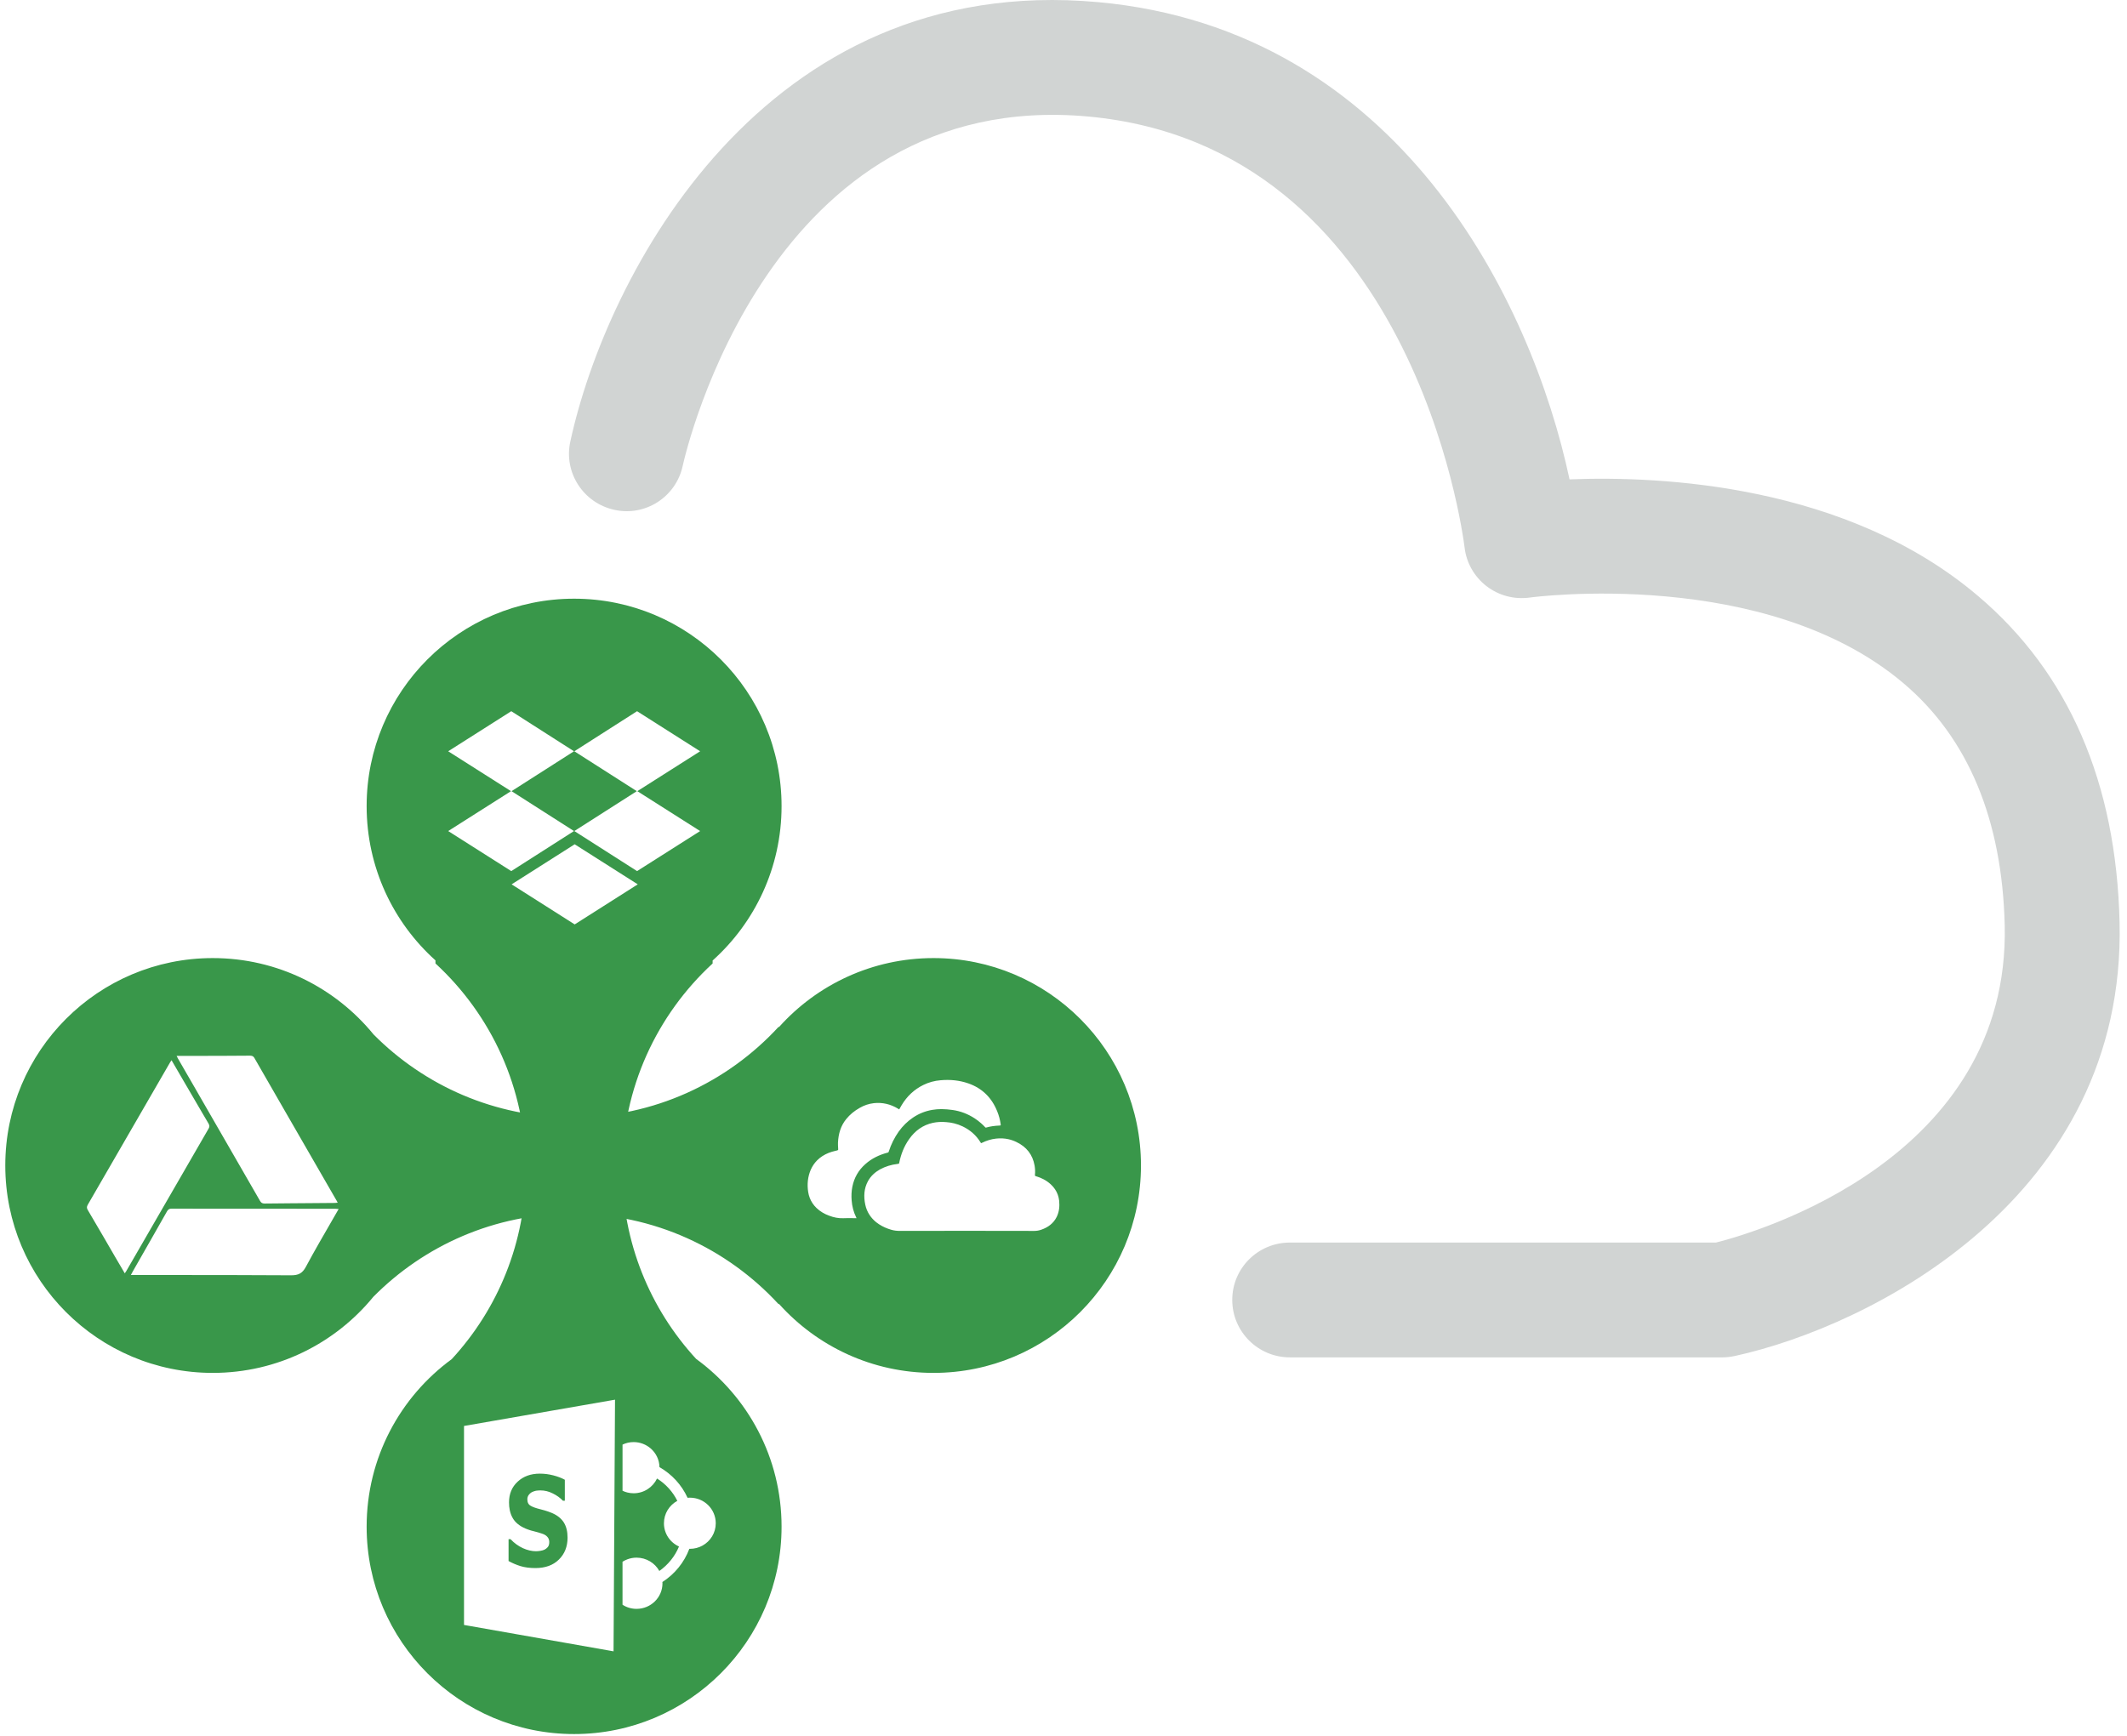 <svg width="169" height="138" viewBox="0 0 169 138" fill="none" xmlns="http://www.w3.org/2000/svg">
<path d="M136.882 107.879H102.486C99.959 107.879 97.908 105.836 97.908 103.312C97.908 100.788 99.959 98.754 102.486 98.754H136.345C139.68 97.909 159.712 92.039 159.284 73.529C159.075 65.134 156.382 58.661 151.253 54.311C140.276 44.998 121.726 47.466 121.54 47.492C120.319 47.66 119.089 47.338 118.108 46.583C117.141 45.835 116.506 44.725 116.37 43.519C116.2 42.216 112.18 11.605 86.427 9.257C61.165 6.981 54.513 35.808 54.241 37.038C53.704 39.498 51.278 41.067 48.811 40.519C46.35 39.98 44.776 37.56 45.313 35.1C48.159 21.953 60.602 -2.259 87.254 0.17C111.166 2.349 121.692 23.93 124.707 38.099C132.015 37.81 146.74 38.508 157.16 47.362C164.365 53.466 168.152 62.206 168.41 73.318C168.918 95.173 148.644 105.41 137.855 107.766C137.534 107.833 137.204 107.879 136.882 107.879Z" fill="#D1D4D3"/>
<path fill-rule="evenodd" clip-rule="evenodd" d="M62.099 64.066C62.099 68.94 59.983 73.32 56.621 76.338V76.573C52.207 80.64 49.438 86.468 49.438 92.941C49.438 98.751 51.666 104.039 55.312 108.002C59.425 110.999 62.099 115.854 62.099 121.334C62.099 130.438 54.719 137.817 45.615 137.817C36.511 137.817 29.131 130.438 29.131 121.334C29.131 115.867 31.792 111.021 35.89 108.022C39.546 104.057 41.78 98.761 41.78 92.941C41.78 86.468 39.014 80.64 34.6 76.573V76.329C31.242 73.311 29.131 68.936 29.131 64.066C29.131 54.962 36.511 47.582 45.615 47.582C54.719 47.582 62.099 54.962 62.099 64.066ZM35.611 59.709L40.602 62.879L35.611 66.049L40.623 69.232L45.606 66.049L40.645 62.879L45.606 59.709L40.623 56.524L35.611 59.709ZM50.597 62.879L45.634 59.709L50.618 56.524L55.629 59.709L50.64 62.879L55.629 66.049L50.618 69.232L45.634 66.049L50.597 62.879ZM40.65 70.285L45.662 73.469L50.673 70.285L45.662 67.101L40.65 70.285ZM54.772 123.092C54.783 123.092 54.796 123.096 54.815 123.096C55.183 123.096 55.527 123.001 55.825 122.835C56.448 122.487 56.869 121.827 56.87 121.066C56.87 119.938 55.952 119.03 54.815 119.03C54.748 119.03 54.69 119.032 54.629 119.038C54.163 118.011 53.379 117.165 52.398 116.602C52.388 116.011 52.119 115.481 51.7 115.118C51.338 114.804 50.862 114.612 50.344 114.612C50.026 114.612 49.73 114.683 49.463 114.813V115.896V116.833V118.479C49.583 118.538 49.709 118.584 49.84 118.617C50.001 118.658 50.169 118.68 50.344 118.68C51.168 118.68 51.873 118.201 52.205 117.507C52.893 117.938 53.455 118.555 53.816 119.282C53.18 119.628 52.753 120.295 52.753 121.066C52.753 121.884 53.243 122.594 53.95 122.91C53.626 123.696 53.074 124.372 52.387 124.855C52.036 124.223 51.352 123.797 50.575 123.797C50.323 123.797 50.081 123.843 49.857 123.926C49.718 123.978 49.585 124.044 49.462 124.122V125.641V126.588V127.538C49.78 127.748 50.165 127.867 50.575 127.867C51.714 127.867 52.637 126.959 52.637 125.834L52.633 125.781L52.63 125.733C53.603 125.108 54.361 124.188 54.772 123.092ZM36.868 129.145V113.331L48.866 111.242L48.749 131.242L36.868 129.145ZM42.541 124.625C43.324 124.625 43.947 124.401 44.402 123.952C44.864 123.505 45.091 122.923 45.096 122.217C45.096 121.717 44.994 121.312 44.795 120.995C44.595 120.684 44.285 120.434 43.867 120.252C43.654 120.162 43.451 120.095 43.27 120.041C43.082 119.988 42.891 119.937 42.69 119.885C42.383 119.797 42.176 119.702 42.062 119.603C41.987 119.532 41.938 119.44 41.916 119.326C41.905 119.275 41.9 119.22 41.9 119.159C41.9 119.032 41.935 118.921 42.002 118.823C42.07 118.726 42.15 118.653 42.246 118.598C42.357 118.544 42.465 118.503 42.58 118.479C42.702 118.464 42.815 118.452 42.933 118.452C43.27 118.452 43.594 118.527 43.912 118.689C44.236 118.845 44.505 119.04 44.727 119.272H44.878V117.606C44.622 117.465 44.316 117.349 43.966 117.258C43.607 117.165 43.253 117.12 42.891 117.12C42.178 117.12 41.587 117.332 41.13 117.758C40.669 118.183 40.444 118.734 40.444 119.406C40.444 119.629 40.464 119.833 40.503 120.021C40.553 120.264 40.635 120.48 40.751 120.673C40.948 121.009 41.286 121.282 41.743 121.479C41.882 121.537 42.029 121.592 42.184 121.638C42.251 121.657 42.319 121.676 42.389 121.691C42.523 121.722 42.651 121.758 42.776 121.795L43.041 121.879C43.238 121.94 43.387 122.023 43.49 122.144C43.589 122.251 43.641 122.396 43.641 122.551C43.641 122.722 43.605 122.854 43.536 122.939C43.493 122.995 43.443 123.041 43.387 123.083C43.35 123.109 43.31 123.135 43.267 123.159C43.174 123.205 43.063 123.235 42.926 123.257C42.787 123.277 42.67 123.287 42.586 123.287C42.252 123.287 41.902 123.204 41.543 123.042C41.18 122.872 40.852 122.637 40.565 122.327H40.408V124.066C40.701 124.228 41.016 124.362 41.353 124.469C41.691 124.572 42.09 124.625 42.541 124.625Z" fill="#39974A"/>
<path fill-rule="evenodd" clip-rule="evenodd" d="M29.666 103.063C26.644 106.757 22.049 109.113 16.904 109.113C7.8 109.113 0.42 101.733 0.42 92.629C0.42 83.525 7.8 76.145 16.904 76.145C22.058 76.145 26.658 78.511 29.681 82.214C33.715 86.281 39.304 88.803 45.484 88.803C51.958 88.803 57.787 86.034 61.853 81.621H61.901C64.919 78.26 69.299 76.145 74.172 76.145C83.275 76.145 90.655 83.525 90.655 92.629C90.655 101.733 83.275 109.113 74.172 109.113C69.3 109.113 64.922 107 61.904 103.641H61.853C57.787 99.228 51.958 96.459 45.484 96.459C39.296 96.459 33.701 98.988 29.666 103.063ZM15.059 83.918H14.033L14.092 84.034L14.137 84.122L14.167 84.176L14.788 85.252L15.521 86.52L15.778 86.969C17.407 89.792 19.037 92.616 20.659 95.44C20.745 95.587 20.832 95.653 21.014 95.653C21.727 95.644 22.439 95.639 23.151 95.633L24.367 95.624L26.604 95.606C26.673 95.606 26.741 95.59 26.831 95.586L26.8 95.524L26.758 95.443L26.734 95.404L25.501 93.266L22.701 88.408L20.215 84.088C20.165 84.002 20.108 83.954 20.041 83.929C19.984 83.907 19.92 83.901 19.848 83.901C18.251 83.917 16.657 83.918 15.059 83.918ZM9.914 101.2L9.586 100.64L9.13 99.862L8.186 98.234C7.784 97.547 7.383 96.86 6.979 96.175C6.889 96.028 6.879 95.919 6.97 95.756C9.153 91.982 11.333 88.209 13.517 84.429C13.543 84.385 13.572 84.345 13.615 84.286L13.63 84.265L14.63 85.983L15.294 87.12L16.011 88.348L16.568 89.295C16.638 89.429 16.672 89.525 16.584 89.68C14.394 93.459 12.211 97.252 10.028 101.03C10.011 101.06 9.993 101.085 9.968 101.121L9.914 101.2ZM25.371 98.758C25.875 97.875 26.393 96.992 26.906 96.09C26.801 96.086 26.723 96.068 26.646 96.068C22.308 96.068 17.968 96.068 13.626 96.061C13.489 96.061 13.407 96.099 13.337 96.18C13.324 96.193 13.312 96.209 13.301 96.227L13.271 96.273C12.81 97.088 12.349 97.899 11.885 98.712L11.184 99.939L10.548 101.054C10.523 101.096 10.501 101.139 10.477 101.188L10.399 101.334H10.773H12.582C16.1 101.333 19.617 101.332 23.131 101.356C23.71 101.356 24.021 101.207 24.302 100.686C24.648 100.038 25.006 99.397 25.371 98.758ZM76.792 97.822C75.026 97.822 73.265 97.822 71.505 97.828C71.264 97.828 71.025 97.803 70.798 97.732C70.636 97.685 70.478 97.628 70.326 97.561C70.243 97.525 70.162 97.486 70.083 97.443C69.922 97.356 69.767 97.256 69.619 97.14C69.409 96.969 69.231 96.776 69.09 96.561C68.927 96.314 68.811 96.039 68.748 95.732C68.615 95.093 68.644 94.463 68.963 93.875C69.186 93.467 69.52 93.166 69.916 92.941C70.35 92.707 70.816 92.562 71.311 92.506C71.332 92.498 71.356 92.494 71.379 92.494C71.426 92.494 71.44 92.469 71.445 92.432C71.582 91.738 71.832 91.101 72.238 90.529C72.707 89.863 73.326 89.412 74.129 89.238C74.294 89.203 74.462 89.182 74.631 89.172C74.821 89.161 75.014 89.166 75.205 89.185C75.41 89.201 75.609 89.231 75.805 89.279C76.044 89.337 76.276 89.42 76.504 89.531C77.092 89.818 77.568 90.233 77.91 90.796C77.924 90.825 77.938 90.842 77.953 90.848C77.973 90.855 77.994 90.846 78.025 90.826C78.38 90.653 78.75 90.534 79.144 90.492C79.48 90.455 79.809 90.47 80.127 90.541C80.346 90.59 80.56 90.665 80.768 90.768C81.557 91.147 82.048 91.758 82.203 92.635C82.244 92.882 82.259 93.123 82.231 93.373C82.228 93.397 82.228 93.416 82.234 93.431C82.244 93.456 82.267 93.472 82.306 93.482C82.748 93.608 83.144 93.814 83.481 94.121C83.614 94.243 83.73 94.375 83.825 94.518C84.007 94.786 84.118 95.091 84.156 95.433C84.199 95.872 84.16 96.297 83.965 96.704C83.709 97.228 83.274 97.546 82.735 97.733C82.551 97.797 82.374 97.829 82.176 97.829C80.38 97.822 78.583 97.822 76.792 97.822ZM67.965 96.816H68.056C68.046 96.788 68.04 96.77 68.028 96.753C67.819 96.328 67.702 95.88 67.667 95.402C67.638 95.038 67.653 94.677 67.722 94.325C67.864 93.606 68.211 93 68.756 92.52C69.267 92.064 69.868 91.78 70.517 91.61C70.582 91.595 70.603 91.572 70.621 91.51C70.802 90.946 71.066 90.414 71.412 89.926C71.724 89.493 72.101 89.118 72.545 88.82C73.02 88.499 73.534 88.3 74.078 88.208C74.315 88.168 74.558 88.148 74.806 88.148C75.103 88.148 75.399 88.178 75.69 88.218C76.329 88.309 76.909 88.536 77.444 88.885C77.623 89 77.79 89.129 77.947 89.269C78.051 89.359 78.15 89.455 78.245 89.555C78.258 89.567 78.269 89.583 78.281 89.595C78.3 89.613 78.321 89.626 78.355 89.614C78.708 89.513 79.061 89.47 79.417 89.455C79.518 89.449 79.523 89.44 79.507 89.347C79.459 88.998 79.371 88.663 79.236 88.332C78.802 87.245 78.045 86.491 76.941 86.105C76.225 85.855 75.482 85.787 74.727 85.855C74.254 85.894 73.798 86.016 73.371 86.226C72.629 86.587 72.055 87.139 71.636 87.84C71.569 87.95 71.512 88.061 71.446 88.172C71.413 88.147 71.377 88.131 71.351 88.113C70.763 87.755 70.12 87.603 69.439 87.674C69.033 87.721 68.655 87.846 68.304 88.052C67.89 88.287 67.526 88.577 67.23 88.948C66.794 89.486 66.614 90.125 66.581 90.814C66.576 90.952 66.584 91.088 66.592 91.227L66.598 91.347C66.598 91.392 66.582 91.409 66.531 91.428L66.374 91.467C66.196 91.511 66.014 91.555 65.844 91.626C65.487 91.769 65.178 91.966 64.924 92.221C64.716 92.43 64.546 92.679 64.417 92.969C64.175 93.538 64.12 94.13 64.214 94.737C64.265 95.062 64.38 95.36 64.557 95.627C64.645 95.761 64.75 95.886 64.87 96.002C65.164 96.285 65.512 96.488 65.894 96.624C66.249 96.758 66.614 96.834 66.995 96.82C67.226 96.81 67.451 96.812 67.678 96.814L67.965 96.816Z" fill="#39974A"/>
</svg>
